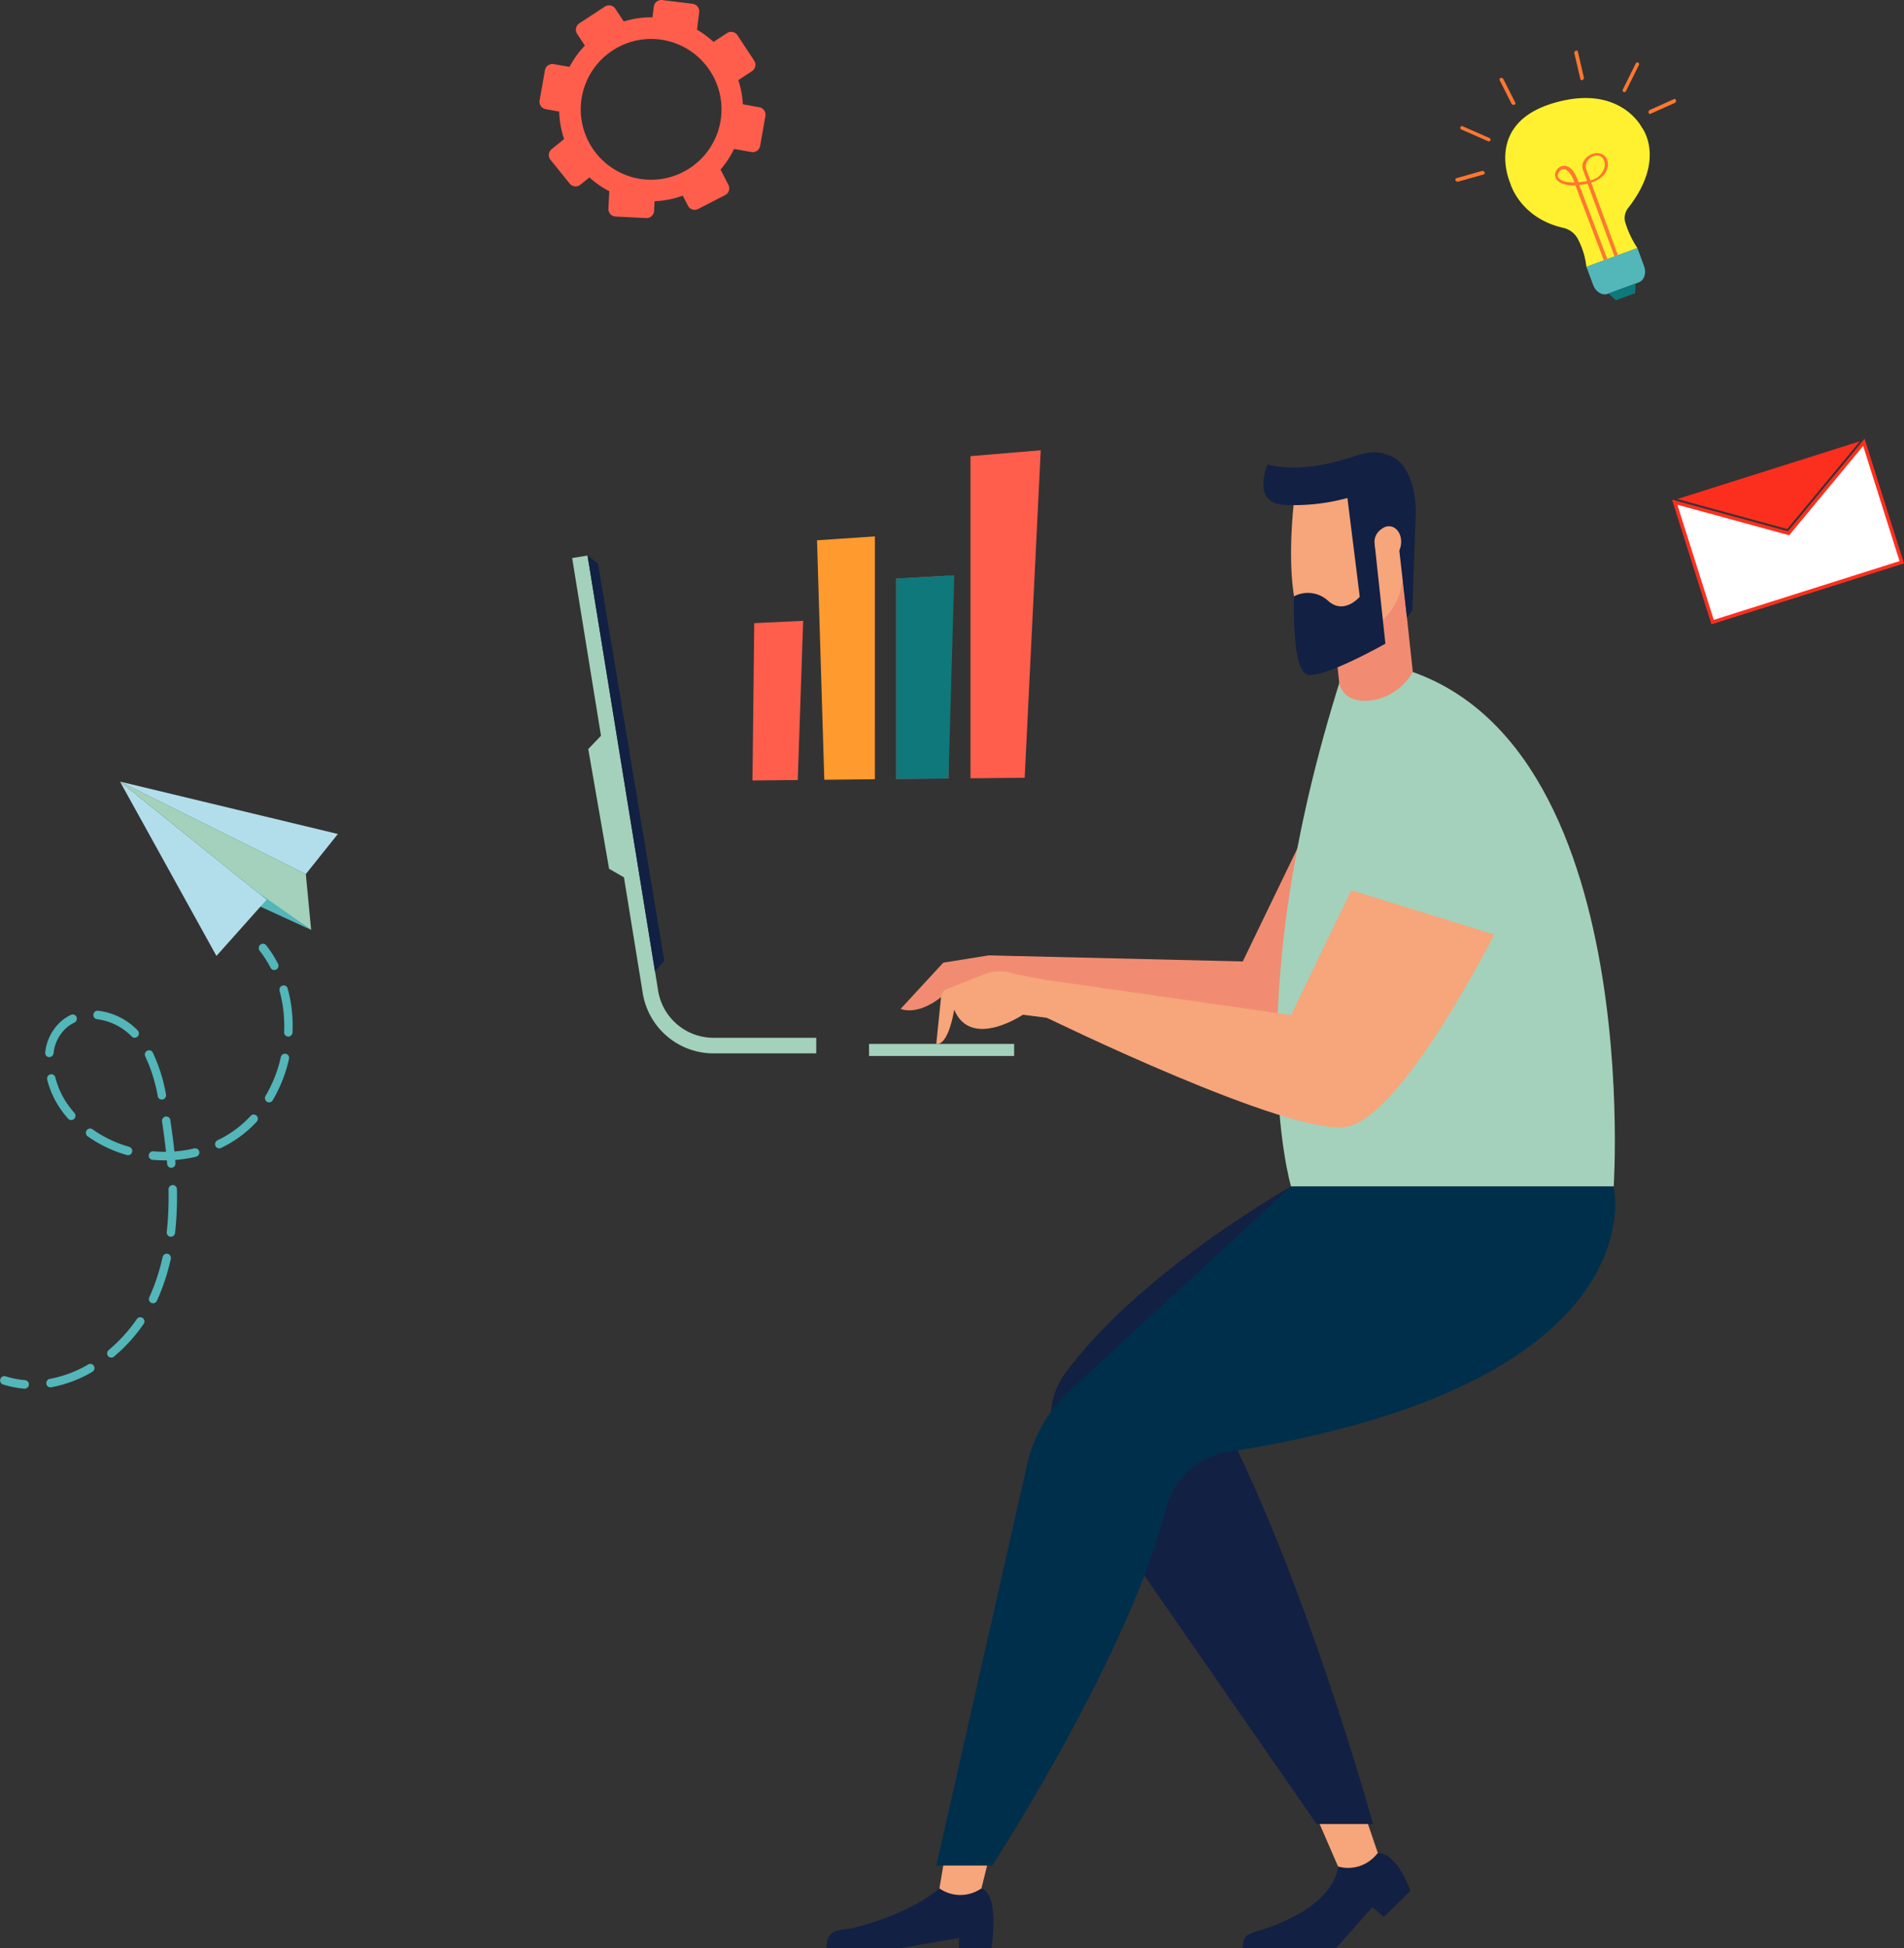 <svg xmlns="http://www.w3.org/2000/svg" xmlns:xlink="http://www.w3.org/1999/xlink" width="538.407" height="550.788" viewBox="0 0 538.407 550.788">
  <rect x="0" y="0" width="538.407" height="550.788" fill="#333333" stroke="none"/>
  <defs>
    <linearGradient id="linear-gradient" x1="-13.808" y1="1.478" x2="-12.788" y2="1.478" gradientUnits="objectBoundingBox">
      <stop offset="0" stop-color="#eef7f6"/>
      <stop offset="1" stop-color="#b2deeb"/>
    </linearGradient>
    <linearGradient id="linear-gradient-2" x1="-20.518" y1="1.178" x2="-19.296" y2="1.178" xlink:href="#linear-gradient"/>
  </defs>
  <g id="Group_2949" data-name="Group 2949" transform="translate(-1182.458 -260.714)">
    <g id="Group_2926" data-name="Group 2926" transform="translate(1322.951 249.072)">
      <path id="Path_3393" data-name="Path 3393" d="M-377.609,310.3l-4.637-.817a25.721,25.721,0,0,0-1.294-6.837l3.873-2.546a2.148,2.148,0,0,0,.611-2.971l-4.722-7.17a2.144,2.144,0,0,0-2.967-.611l-3.794,2.5a26.115,26.115,0,0,0-4.673-3.458l.608-4.938a2.148,2.148,0,0,0-1.869-2.389l-8.575-1.049a2.139,2.139,0,0,0-2.389,1.866l-.372,3.026c-.128,0-.255-.02-.382-.02a25.951,25.951,0,0,0-7.748,1.18l-2.366-3.6a2.148,2.148,0,0,0-2.971-.611L-428.5,286.6a2.147,2.147,0,0,0-.611,2.971l2.183,3.314a26.159,26.159,0,0,0-4.337,6.023l-4.467-.791a2.143,2.143,0,0,0-2.484,1.739l-1.507,8.51a2.145,2.145,0,0,0,1.739,2.484l3.8.67a25.888,25.888,0,0,0,1.389,7.784l-3.529,2.85a2.144,2.144,0,0,0-.32,3.016l5.428,6.722a2.144,2.144,0,0,0,3.016.32l2.559-2.065a26.034,26.034,0,0,0,5.618,3.9l-.245,4.912a2.146,2.146,0,0,0,2.033,2.248l8.631.431a2.145,2.145,0,0,0,2.248-2.036l.137-2.732a25.824,25.824,0,0,0,7.974-1.569l1.457,2.84a2.145,2.145,0,0,0,2.885.928l7.637-3.918a2.143,2.143,0,0,0,.931-2.886l-2.229-4.34a25.966,25.966,0,0,0,3.817-5.824l4.9.866a2.143,2.143,0,0,0,2.484-1.739l1.493-8.454A2.145,2.145,0,0,0-377.609,310.3Zm-30.585,20.51A19.927,19.927,0,0,1-428.1,310.9,19.928,19.928,0,0,1-408.193,291,19.926,19.926,0,0,1-388.288,310.9,19.925,19.925,0,0,1-408.193,330.806Z" transform="translate(451.821 -268.35)" fill="#ff5e4d"/>
    </g>
    <g id="Group_2411" data-name="Group 2411" transform="translate(1395.241 388)">
      <g id="Group_2410" data-name="Group 2410">
        <path id="Path_2987" data-name="Path 2987" d="M391.466,249.22l-12.8.128.5-44.476L393,204.21Z" transform="translate(-378.666 -156)" fill="#ff5e4d"/>
        <path id="Path_2988" data-name="Path 2988" d="M406.329,258.083l-14.3.143-2.06-67.694,16.364-1.093Z" transform="translate(-371.72 -165.081)" fill="#ff9a2e"/>
        <path id="Path_2989" data-name="Path 2989" d="M418.625,253.657l-14.8.148V197.137l14.8-.839Z" transform="translate(-363.2 -160.863)" fill="#e23e55"/>
        <path id="Path_2990" data-name="Path 2990" d="M418.625,253.693l-14.8.148V197.173l16.441-.932Z" transform="translate(-363.2 -160.899)" fill="#0f787a"/>
        <path id="Path_2991" data-name="Path 2991" d="M432.167,266.933l-15.319.153V176.016l19.863-1.663Z" transform="translate(-355.196 -174.353)" fill="#ff5e4d"/>
      </g>
    </g>
    <g id="Group_2416" data-name="Group 2416" transform="translate(1344.25 388.583)">
      <path id="Path_2992" data-name="Path 2992" d="M355.426,223.1l-5.521,5.746L355.8,262.7l5.6,3.219Z" transform="translate(-345.355 -144.968)" fill="#a4d1bb"/>
      <path id="Path_2993" data-name="Path 2993" d="M549.319,254.5s-25.873,51.417-41.658,54.356-87.622-23.053-87.622-23.053V275.552l71.835,1.721,17.045-35.259Z" transform="translate(-302.243 -133.344)" fill="#f18c72"/>
      <path id="Path_2994" data-name="Path 2994" d="M490.291,210.966c85.1,4.31,75.447,149.015,75.447,149.015H474.506S458.6,307.093,490.291,210.966Z" transform="translate(-271.215 -152.43)" fill="#a4d1bb"/>
      <g id="Group_2412" data-name="Group 2412" transform="translate(189.432 385.74)">
        <path id="Path_2995" data-name="Path 2995" d="M491.551,423.758s-.048,11.463-23.074,18.345c-4.723,1.411-3.187,2.81-4.074,4.8h26.5l10.375-11.665,3.228,2.772,7.481-7.35s-3.494-10.636-9.189-10.73Z" transform="translate(-464.403 -409.719)" fill="#122043"/>
        <path id="Path_2996" data-name="Path 2996" d="M477.445,413.6l6.089,14.038h0a10.385,10.385,0,0,0,10.767-3.271l.476-.56L491.3,413.6Z" transform="translate(-456.386 -413.605)" fill="#f7a57a"/>
      </g>
      <g id="Group_2413" data-name="Group 2413" transform="translate(195.459)">
        <path id="Path_2997" data-name="Path 2997" d="M500.06,196.59l2.89,26.8s-3.809,7.148-11.991,8.03-8.818-5.015-8.818-5.015l-1.883-17.457,11.768-4.461Z" transform="translate(-460.684 -161.267)" fill="#f18c72"/>
        <path id="Path_2998" data-name="Path 2998" d="M484.244,224.2c-2.527.2-4.905.036-6.244-.924-8.514-10.794-3.606-42.9-3.606-42.9l26.875,1.883,3.1,20.825a17.665,17.665,0,0,1-5.03,15.136h0A28.329,28.329,0,0,1,484.244,224.2Z" transform="translate(-465.155 -171.234)" fill="#f7a57a"/>
        <path id="Path_2999" data-name="Path 2999" d="M491.906,187.624a56.739,56.739,0,0,1-17.959,1.938c-9.381-.643-4.586-11.424-4.586-11.424s7.15,2.375,19.067-.72c8.041-2.089,10.068-3.912,15.608-1.684,7.526,3.028,7.2,16.084,7.2,16.084l-.99,27.649-1.5,1.922s-2.073-17.914-2.668-23.425c-1.81-2.345-3.48-2.164-4.7-1.4a4.145,4.145,0,0,0-1.781,3.977l3.049,28.267s-17.163,9.7-21.9,8.789-3.93-22.188-3.93-22.188a8.459,8.459,0,0,1,9.622,1.279c4.544,4.1,8.955-1.15,8.955-1.15Z" transform="translate(-468.136 -174.714)" fill="#122043"/>
        <path id="Path_3000" data-name="Path 3000" d="M491.564,187.653c-2.041.05-3.775,2.2-3.874,4.792s1.478,4.662,3.518,4.612,3.774-2.2,3.872-4.794S493.605,187.6,491.564,187.653Z" transform="translate(-456.118 -166.761)" fill="#f7a57a"/>
      </g>
      <path id="Path_3001" data-name="Path 3001" d="M498.839,303.252s-42.428,23.809-63.728,52.593a21.155,21.155,0,0,0-.43,24.658c30.741,44.311,71.382,102.957,71.382,102.957h15.942s-21.057-76.392-46.522-121.444C473.035,345.367,498.839,303.252,498.839,303.252Z" transform="translate(-295.549 -95.7)" fill="#122043"/>
      <path id="Path_3002" data-name="Path 3002" d="M429.52,262.784l-12.848,2.059L404.615,277.9s5.876,2.847,14.692-6.276c17.4-1.23,12.676-4.358,12.676-4.358Z" transform="translate(-311.724 -120.576)" fill="#f18c72"/>
      <path id="Path_3003" data-name="Path 3003" d="M557.778,263.88s-25.872,51.417-41.66,54.356-84.8-30.8-84.8-30.8L428.5,276.367l71.835,10.284,17.045-35.259Z" transform="translate(-297.043 -127.579)" fill="#f7a57a"/>
      <g id="Group_2414" data-name="Group 2414" transform="translate(71.926 395.196)">
        <path id="Path_3004" data-name="Path 3004" d="M423.562,426.139s-7.386,6.851-24.226,11.142c-3.709.943-7.705-.318-7.705,5.8h20.436l17-2.939v2.939h9.181s2.556-15.014-2.806-16.94Z" transform="translate(-391.631 -415.356)" fill="#122043"/>
        <path id="Path_3005" data-name="Path 3005" d="M413.211,419.461l-1.805,10.783h0a10.384,10.384,0,0,0,11.246.378l.63-.378,2.666-10.783Z" transform="translate(-379.475 -419.461)" fill="#f7a57a"/>
      </g>
      <path id="Path_3006" data-name="Path 3006" d="M412.164,273.265a2.7,2.7,0,0,1,1.713-2.726l10.756-4.187a11.589,11.589,0,0,1,8.284-.05l10.631,2.088,1.137,1.909.752,9.8c-2.067-.849-3.275-1.374-3.275-1.374l-6.822-.869s-14.668,9.913-19.412-1.427c-1.975,10.975-5.072,9.629-5.072,9.629Z" transform="translate(-307.887 -118.869)" fill="#f7a57a"/>
      <path id="Path_3007" data-name="Path 3007" d="M602.411,303.252S615.686,359.1,493.263,378.3a21.457,21.457,0,0,0-17.432,16.026c-10.5,41.472-49.153,100.887-49.153,100.887H410.856L436.52,381.9a41.045,41.045,0,0,1,12.22-21.122l62.438-57.526Z" transform="translate(-307.887 -95.7)" fill="#002f4c"/>
      <rect id="Rectangle_275" data-name="Rectangle 275" width="41.029" height="3.408" transform="translate(124.984 170.648) rotate(180)" fill="#a4d1bb"/>
      <g id="Group_2415" data-name="Group 2415" transform="translate(0 29.176)">
        <path id="Path_3008" data-name="Path 3008" d="M387.008,333.52h29.1v-4.406h-29.1a15.875,15.875,0,0,1-15.664-13.661l-19.906-122.67-4.35.707,19.9,122.616A20.284,20.284,0,0,0,387.008,333.52Z" transform="translate(-347.087 -192.783)" fill="#a4d1bb"/>
      </g>
      <path id="Path_3009" data-name="Path 3009" d="M349.781,192.783l2.967,2.3L371.479,307.36l-2.628,2.939Z" transform="translate(-345.431 -163.607)" fill="#122043"/>
    </g>
    <g id="Group_2431" data-name="Group 2431" transform="translate(1514.823 198.684)">
      <g id="Group_2430" data-name="Group 2430">
        <g id="Group_2421" data-name="Group 2421">
          <path id="Path_3014" data-name="Path 3014" d="M116.234,137.49l14.425-5.329a27.52,27.52,0,0,1-3.512-7.522,4.577,4.577,0,0,1,.9-3.819c10.948-14,3.8-22.858,3.8-22.858s-6.208-12.284-24.832-6.815c-19.855,5.83-12.336,22.617-12.336,22.617s2.654,9.9,15.107,12.7a6.192,6.192,0,0,1,4.1,3.248A22.123,22.123,0,0,1,116.234,137.49Z" fill="#fff130"/>
          <path id="Path_3015" data-name="Path 3015" d="M130.646,132.126l1.909,5.167c.715,1.936.035,3.987-1.51,4.558l-8.784,3.245c-1.545.571-3.4-.546-4.111-2.482l-1.909-5.166Z" fill="#53b6b9"/>
          <g id="Group_2420" data-name="Group 2420">
            <path id="Path_3016" data-name="Path 3016" d="M122.256,109.171c.685-4.894-5.457-4.927-6.976-1.188a3.042,3.042,0,0,0,.011,2.131c.424,1.221,1.139,3.105,1.139,3.105a23.23,23.23,0,0,1-2.455.312,10.821,10.821,0,0,0-1.571-3.272c-3.157-3.922-7.63,1.663-3.1,3.628a8.979,8.979,0,0,0,3.817.539l8.024,21.162.985-.364q-2.466-6.5-4.931-13.007-1.279-3.375-2.559-6.75c-.134-.353-.263-.734-.393-1.125a17.86,17.86,0,0,0,2.316-.412l7.591,20.546.985-.364-7.561-20.467c.2-.065.412-.127.6-.2C120.047,112.753,121.961,111.279,122.256,109.171Zm-9.433,4.423c-1.559.051-3.871-.163-4.566-1.482a1.134,1.134,0,0,1,.022-1.046c1.633-3.086,3.8.594,3.972,1.092A12.816,12.816,0,0,1,112.823,113.594Zm8.528-4.279a5.169,5.169,0,0,1-4,3.7l-1.162-3.147a2.316,2.316,0,0,1,.068-1.8,3.274,3.274,0,0,1,3.45-2.045C120.968,106.293,121.7,107.913,121.351,109.315Z" fill="#ff7730"/>
          </g>
          <path id="Path_3017" data-name="Path 3017" d="M130.136,142.187l-.121,2.728-5.462,2.018-2.067-1.92Z" fill="#0f787a"/>
        </g>
        <g id="Group_2425" data-name="Group 2425">
          <g id="Group_2422" data-name="Group 2422">
            <path id="Path_3018" data-name="Path 3018" d="M115.136,84.649a.7.7,0,0,0,.377-.76l-1.68-7.218a.434.434,0,0,0-.626-.309.693.693,0,0,0-.377.76l1.68,7.218A.435.435,0,0,0,115.136,84.649Z" fill="#ff7730"/>
          </g>
          <g id="Group_2423" data-name="Group 2423">
            <path id="Path_3019" data-name="Path 3019" d="M133.8,93.867a.693.693,0,0,1,.377-.76l6.775-3.041a.434.434,0,0,1,.626.309.693.693,0,0,1-.377.76l-6.775,3.041A.434.434,0,0,1,133.8,93.867Z" fill="#ff7730"/>
          </g>
          <g id="Group_2424" data-name="Group 2424">
            <path id="Path_3020" data-name="Path 3020" d="M126.739,88.036a.556.556,0,0,0,.71-.318l3.6-7.254a.5.5,0,1,0-.885-.438l-3.6,7.254A.553.553,0,0,0,126.739,88.036Z" fill="#ff7730"/>
          </g>
        </g>
        <g id="Group_2429" data-name="Group 2429">
          <g id="Group_2426" data-name="Group 2426">
            <path id="Path_3021" data-name="Path 3021" d="M95.83,91.663a.694.694,0,0,1-.777-.341l-3.345-6.613a.435.435,0,0,1,.282-.639.7.7,0,0,1,.777.341l3.344,6.613A.435.435,0,0,1,95.83,91.663Z" fill="#ff7730"/>
          </g>
          <g id="Group_2427" data-name="Group 2427">
            <path id="Path_3022" data-name="Path 3022" d="M87.437,110.709a.694.694,0,0,0-.777-.34l-7.147,2.017a.434.434,0,0,0-.281.639.694.694,0,0,0,.777.34l7.147-2.016A.436.436,0,0,0,87.437,110.709Z" fill="#ff7730"/>
          </g>
          <g id="Group_2428" data-name="Group 2428">
            <path id="Path_3023" data-name="Path 3023" d="M89.107,101.708a.555.555,0,0,1-.749.211l-7.419-3.25a.5.5,0,1,1,.4-.9l7.418,3.25A.552.552,0,0,1,89.107,101.708Z" fill="#ff7730"/>
          </g>
        </g>
      </g>
    </g>
    <g id="Group_2437" data-name="Group 2437" transform="translate(1564.823 -56.316)">
      <path id="Path_3031" data-name="Path 3031" d="M143.585,441.773,91.94,458.105l31.089,8.486Z" fill="#fc2f1f"/>
      <path id="Path_3032" data-name="Path 3032" d="M123.4,467.78l-32.2-8.789,10.72,33.9,53.489-16.915-10.72-33.9Z" fill="#fff" stroke="#fc2f1f" stroke-width="1"/>
    </g>
    <g id="Group_2409" data-name="Group 2409" transform="translate(1182.458 481.661)">
      <g id="Group_2403" data-name="Group 2403" transform="translate(33.934)">
        <path id="Path_2980" data-name="Path 2980" d="M585.367,392.058l1.5,15.776L574.28,399.3l-41.459-33.392Z" transform="translate(-532.821 -365.911)" fill="#a4d1bb"/>
        <path id="Path_2981" data-name="Path 2981" d="M571.829,393.032l-22.92-10.5,6.905-.788Z" transform="translate(-517.779 -351.108)" fill="#53b6b9"/>
        <path id="Path_2982" data-name="Path 2982" d="M585.367,392.058l9.061-11.333-61.608-14.814Z" transform="translate(-532.821 -365.911)" fill="url(#linear-gradient)"/>
        <path id="Path_2983" data-name="Path 2983" d="M532.821,365.911,574.28,399.3l-14.187,15.9Z" transform="translate(-532.821 -365.911)" fill="url(#linear-gradient-2)"/>
      </g>
      <g id="Group_2408" data-name="Group 2408" transform="translate(0 45.835)">
        <g id="Group_2404" data-name="Group 2404" transform="translate(73.167)">
          <path id="Path_2984" data-name="Path 2984" d="M557.614,397.032a1.177,1.177,0,0,0,.435-.137,1.23,1.23,0,0,0,.5-1.637,33.433,33.433,0,0,0-3.336-5.211,1.162,1.162,0,0,0-1.666-.176,1.224,1.224,0,0,0-.2,1.7,30.8,30.8,0,0,1,3.1,4.841A1.161,1.161,0,0,0,557.614,397.032Z" transform="translate(-553.097 -389.598)" fill="#53b6b9"/>
        </g>
        <g id="Group_2406" data-name="Group 2406" transform="translate(12.774 11.786)">
          <g id="Group_2405" data-name="Group 2405">
            <path id="Path_2985" data-name="Path 2985" d="M522.219,508.318a1.227,1.227,0,0,1,.983-1.4,33.584,33.584,0,0,0,10.863-4.081,1.167,1.167,0,0,1,1.612.445,1.233,1.233,0,0,1-.46,1.651,35.909,35.909,0,0,1-11.637,4.363.506.506,0,0,1-.075.01A1.166,1.166,0,0,1,522.219,508.318Zm17.454-7.85a1.225,1.225,0,0,1,.176-1.7,43.962,43.962,0,0,0,7.957-8.756,1.183,1.183,0,0,1,1.653-.315,1.216,1.216,0,0,1,.284,1.681,46.359,46.359,0,0,1-8.4,9.241,1.179,1.179,0,0,1-.631.273A1.16,1.16,0,0,1,539.673,500.468Zm12.221-15.037a1.205,1.205,0,0,1-.561-1.6l.226-.5a57.263,57.263,0,0,0,3.533-10.836,1.2,1.2,0,0,1,1.418-.933,1.187,1.187,0,0,1,.9,1.432,59.773,59.773,0,0,1-3.686,11.306l-.244.534a1.21,1.21,0,0,1-.958.7A1.176,1.176,0,0,1,551.894,485.431Zm5.416-18.709a1.18,1.18,0,0,1-1.043-1.32,89.422,89.422,0,0,0,.494-12.022,1.234,1.234,0,0,1,1.159-1.254,1.175,1.175,0,0,1,1.215,1.159,91.737,91.737,0,0,1-.511,12.355,1.22,1.22,0,0,1-1.062,1.08A1.207,1.207,0,0,1,557.31,466.722Zm.346-19.487a1.172,1.172,0,0,1-1.281-1.084c-.029-.337-.058-.675-.089-1.012a39.14,39.14,0,0,1-4.04-.151,1.181,1.181,0,0,1-1.058-1.308,1.213,1.213,0,0,1,1.3-1.1q1.776.163,3.56.145c-.286-2.69-.654-5.511-1.118-8.574a1.225,1.225,0,0,1,.993-1.391,1.17,1.17,0,0,1,1.353.989c.484,3.175.861,6.1,1.153,8.882a35.731,35.731,0,0,0,5.609-.863,1.162,1.162,0,0,1,1.413.9,1.229,1.229,0,0,1-.906,1.451,38.389,38.389,0,0,1-5.884.911c.027.294.052.586.076.882a1.224,1.224,0,0,1-1.068,1.318Zm12.378-6.169a1.229,1.229,0,0,1,.592-1.606,30.493,30.493,0,0,0,9.361-6.879,1.174,1.174,0,0,1,1.68-.062,1.219,1.219,0,0,1,.037,1.7,33.606,33.606,0,0,1-3.533,3.3,33.125,33.125,0,0,1-6.567,4.12,1.2,1.2,0,0,1-.375.108A1.164,1.164,0,0,1,570.034,441.066Zm-25.052,2.574a36.193,36.193,0,0,1-11.093-5.3,1.212,1.212,0,0,1-.275-1.68,1.179,1.179,0,0,1,1.656-.3,33.851,33.851,0,0,0,10.387,4.961,1.193,1.193,0,0,1,.8,1.488,1.223,1.223,0,0,1-1.026.875A1.16,1.16,0,0,1,544.982,443.64ZM584.6,428.58a1.21,1.21,0,0,1-.4-1.654,37.6,37.6,0,0,0,4.323-10.971,1.2,1.2,0,0,1,1.422-.929,1.187,1.187,0,0,1,.892,1.432,40.071,40.071,0,0,1-4.609,11.7,1.21,1.21,0,0,1-.9.586A1.151,1.151,0,0,1,584.6,428.58Zm-56.238,4.776a31.032,31.032,0,0,1-2-2.533,25.507,25.507,0,0,1-3.9-8.5,1.228,1.228,0,0,1,.857-1.482,1.167,1.167,0,0,1,1.442.849,23.169,23.169,0,0,0,3.537,7.7,28.551,28.551,0,0,0,1.854,2.339,1.226,1.226,0,0,1-.1,1.707,1.188,1.188,0,0,1-.67.306A1.162,1.162,0,0,1,528.357,433.355Zm25.364-6.341A44.779,44.779,0,0,0,550.2,415.78a1.229,1.229,0,0,1,.53-1.627,1.168,1.168,0,0,1,1.592.515,47.018,47.018,0,0,1,3.727,11.834,1.23,1.23,0,0,1-.929,1.438c-.041.008-.081.014-.122.019A1.17,1.17,0,0,1,553.721,427.014Zm36.869-16.859a1.174,1.174,0,0,1-1.134-1.24,39.6,39.6,0,0,0-.139-5.381,37.307,37.307,0,0,0-1.149-6.294,1.226,1.226,0,0,1,.824-1.5,1.156,1.156,0,0,1,1.461.817,39.525,39.525,0,0,1,1.227,6.707,41.705,41.705,0,0,1,.149,5.718,1.226,1.226,0,0,1-1.072,1.167A1.174,1.174,0,0,1,590.59,410.155Zm-67.67,5.8a1.183,1.183,0,0,1-1.024-1.337,13.731,13.731,0,0,1,4.362-8.669,12.272,12.272,0,0,1,2.906-1.935,1.163,1.163,0,0,1,1.571.577,1.231,1.231,0,0,1-.592,1.608,9.8,9.8,0,0,0-2.332,1.552,11.155,11.155,0,0,0-3.562,7.14,1.216,1.216,0,0,1-1.06,1.062A1.137,1.137,0,0,1,522.92,415.958Zm23.425-5.832a16.583,16.583,0,0,0-9.8-4.882,1.182,1.182,0,0,1-1.029-1.333,1.219,1.219,0,0,1,1.328-1.068,18.715,18.715,0,0,1,11.215,5.586,1.222,1.222,0,0,1-.037,1.707,1.179,1.179,0,0,1-.7.342A1.159,1.159,0,0,1,546.344,410.126Z" transform="translate(-521.886 -395.689)" fill="#53b6b9"/>
          </g>
        </g>
        <g id="Group_2407" data-name="Group 2407" transform="translate(0 122.221)">
          <path id="Path_2986" data-name="Path 2986" d="M522.384,456.319a1.225,1.225,0,0,0,1.066-1.1,1.183,1.183,0,0,0-1.068-1.3,24.78,24.78,0,0,1-5.54-1.1,1.21,1.21,0,0,0-.743,2.3,27.206,27.206,0,0,0,6.054,1.2A1.3,1.3,0,0,0,522.384,456.319Z" transform="translate(-515.284 -452.762)" fill="#53b6b9"/>
        </g>
      </g>
    </g>
  </g>
</svg>
